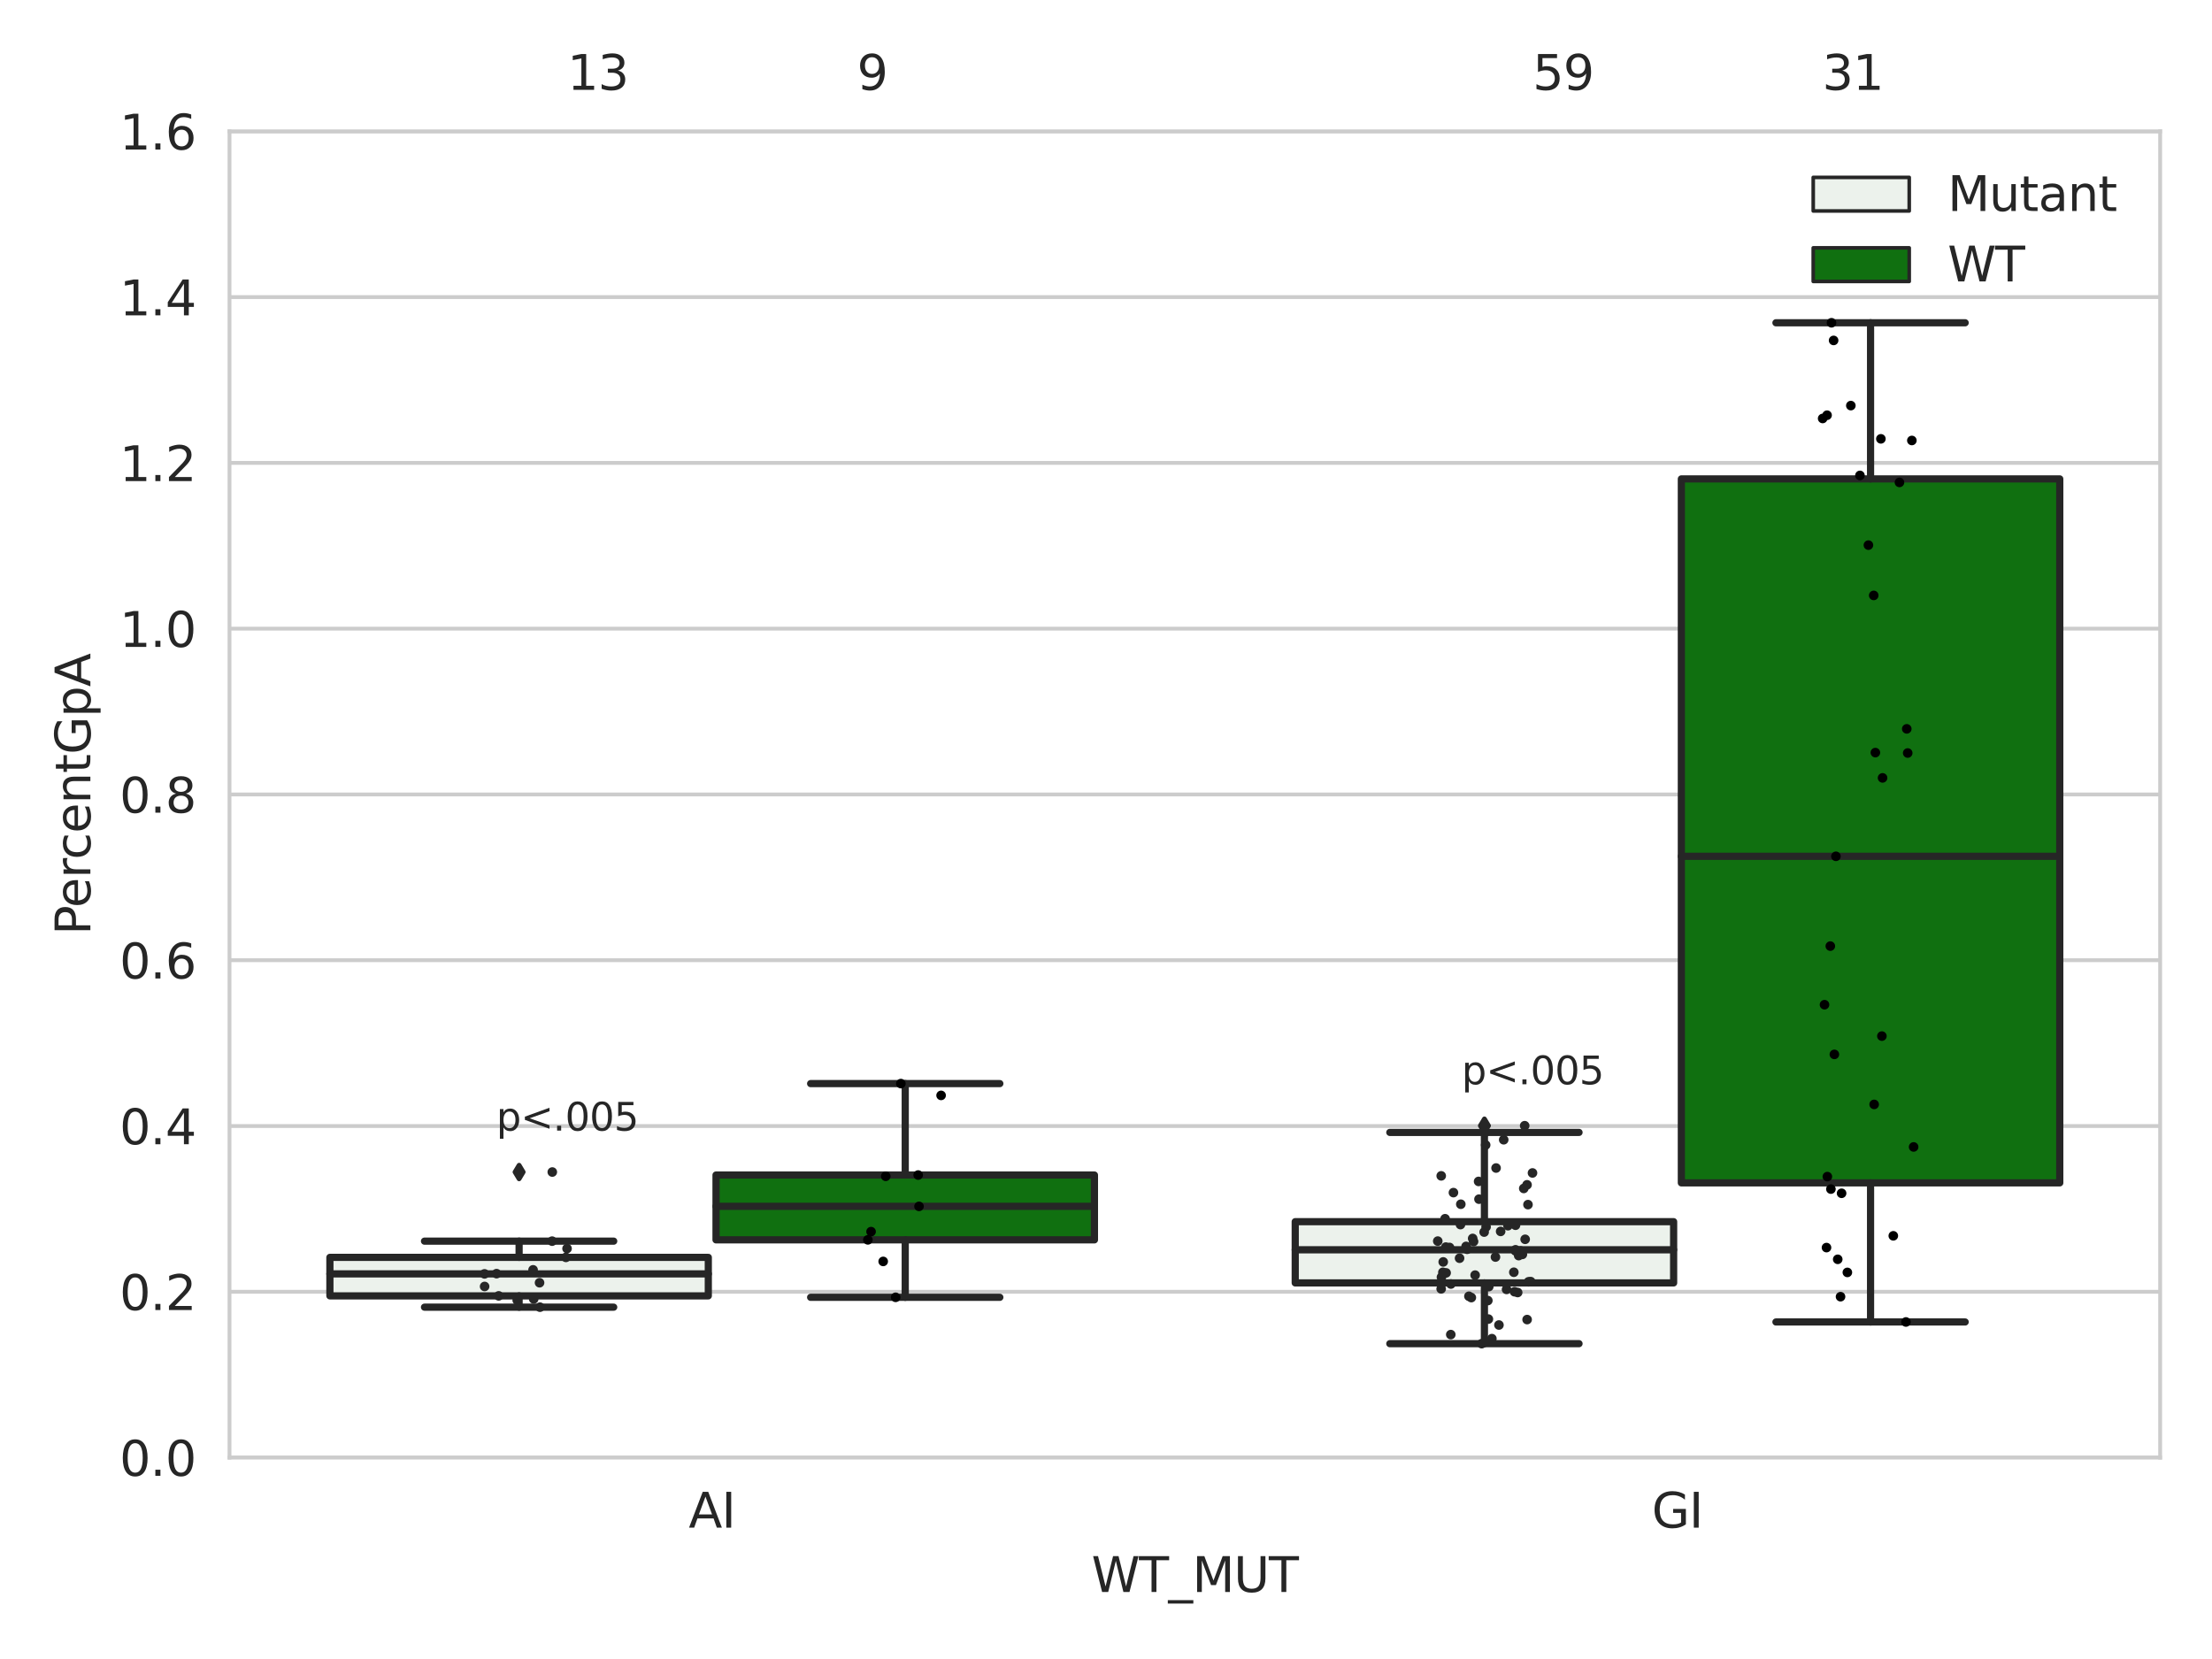 <?xml version="1.0" encoding="utf-8" standalone="no"?>
<!DOCTYPE svg PUBLIC "-//W3C//DTD SVG 1.1//EN"
  "http://www.w3.org/Graphics/SVG/1.1/DTD/svg11.dtd">
<svg xmlns:xlink="http://www.w3.org/1999/xlink" width="460.8pt" height="345.6pt" viewBox="0 0 460.8 345.6" xmlns="http://www.w3.org/2000/svg" version="1.1">
 <defs>
  <style type="text/css">*{stroke-linejoin: round; stroke-linecap: butt}</style>
 </defs>
 <g id="figure_1">
  <g id="patch_1">
   <path d="M 0 345.6 
L 460.8 345.6 
L 460.8 0 
L 0 0 
z
" style="fill: #ffffff"/>
  </g>
  <g id="axes_1">
   <g id="patch_2">
    <path d="M 47.81 303.64 
L 450 303.64 
L 450 27.354 
L 47.81 27.354 
z
" style="fill: #ffffff"/>
   </g>
   <g id="matplotlib.axis_1">
    <g id="xtick_1">
     <g id="text_1">
      <!-- AI -->
      <g style="fill: #262626" transform="translate(143.462 318.238)scale(0.1 -0.1)">
       <defs>
        <path id="DejaVuSans-41" d="M 2188 4044 
L 1331 1722 
L 3047 1722 
L 2188 4044 
z
M 1831 4666 
L 2547 4666 
L 4325 0 
L 3669 0 
L 3244 1197 
L 1141 1197 
L 716 0 
L 50 0 
L 1831 4666 
z
" transform="scale(0.016)"/>
        <path id="DejaVuSans-49" d="M 628 4666 
L 1259 4666 
L 1259 0 
L 628 0 
L 628 4666 
z
" transform="scale(0.016)"/>
       </defs>
       <use xlink:href="#DejaVuSans-41"/>
       <use xlink:href="#DejaVuSans-49" x="68.408"/>
      </g>
     </g>
    </g>
    <g id="xtick_2">
     <g id="text_2">
      <!-- GI -->
      <g style="fill: #262626" transform="translate(344.103 318.238)scale(0.1 -0.1)">
       <defs>
        <path id="DejaVuSans-47" d="M 3809 666 
L 3809 1919 
L 2778 1919 
L 2778 2438 
L 4434 2438 
L 4434 434 
Q 4069 175 3628 42 
Q 3188 -91 2688 -91 
Q 1594 -91 976 548 
Q 359 1188 359 2328 
Q 359 3472 976 4111 
Q 1594 4750 2688 4750 
Q 3144 4750 3555 4637 
Q 3966 4525 4313 4306 
L 4313 3634 
Q 3963 3931 3569 4081 
Q 3175 4231 2741 4231 
Q 1884 4231 1454 3753 
Q 1025 3275 1025 2328 
Q 1025 1384 1454 906 
Q 1884 428 2741 428 
Q 3075 428 3337 486 
Q 3600 544 3809 666 
z
" transform="scale(0.016)"/>
       </defs>
       <use xlink:href="#DejaVuSans-47"/>
       <use xlink:href="#DejaVuSans-49" x="77.49"/>
      </g>
     </g>
    </g>
    <g id="text_3">
     <!-- WT_MUT -->
     <g style="fill: #262626" transform="translate(227.38 331.638)scale(0.1 -0.1)">
      <defs>
       <path id="DejaVuSans-57" d="M 213 4666 
L 850 4666 
L 1831 722 
L 2809 4666 
L 3519 4666 
L 4500 722 
L 5478 4666 
L 6119 4666 
L 4947 0 
L 4153 0 
L 3169 4050 
L 2175 0 
L 1381 0 
L 213 4666 
z
" transform="scale(0.016)"/>
       <path id="DejaVuSans-54" d="M -19 4666 
L 3928 4666 
L 3928 4134 
L 2272 4134 
L 2272 0 
L 1638 0 
L 1638 4134 
L -19 4134 
L -19 4666 
z
" transform="scale(0.016)"/>
       <path id="DejaVuSans-5f" d="M 3263 -1063 
L 3263 -1509 
L -63 -1509 
L -63 -1063 
L 3263 -1063 
z
" transform="scale(0.016)"/>
       <path id="DejaVuSans-4d" d="M 628 4666 
L 1569 4666 
L 2759 1491 
L 3956 4666 
L 4897 4666 
L 4897 0 
L 4281 0 
L 4281 4097 
L 3078 897 
L 2444 897 
L 1241 4097 
L 1241 0 
L 628 0 
L 628 4666 
z
" transform="scale(0.016)"/>
       <path id="DejaVuSans-55" d="M 556 4666 
L 1191 4666 
L 1191 1831 
Q 1191 1081 1462 751 
Q 1734 422 2344 422 
Q 2950 422 3222 751 
Q 3494 1081 3494 1831 
L 3494 4666 
L 4128 4666 
L 4128 1753 
Q 4128 841 3676 375 
Q 3225 -91 2344 -91 
Q 1459 -91 1007 375 
Q 556 841 556 1753 
L 556 4666 
z
" transform="scale(0.016)"/>
      </defs>
      <use xlink:href="#DejaVuSans-57"/>
      <use xlink:href="#DejaVuSans-54" x="98.877"/>
      <use xlink:href="#DejaVuSans-5f" x="159.961"/>
      <use xlink:href="#DejaVuSans-4d" x="209.961"/>
      <use xlink:href="#DejaVuSans-55" x="296.24"/>
      <use xlink:href="#DejaVuSans-54" x="369.434"/>
     </g>
    </g>
   </g>
   <g id="matplotlib.axis_2">
    <g id="ytick_1">
     <g id="line2d_1">
      <path d="M 47.81 303.64 
L 450 303.64 
" clip-path="url(#pb83e074b11)" style="fill: none; stroke: #cccccc; stroke-width: 0.8; stroke-linecap: round"/>
     </g>
     <g id="text_4">
      <!-- 0.0 -->
      <g style="fill: #262626" transform="translate(24.907 307.439)scale(0.1 -0.1)">
       <defs>
        <path id="DejaVuSans-30" d="M 2034 4250 
Q 1547 4250 1301 3770 
Q 1056 3291 1056 2328 
Q 1056 1369 1301 889 
Q 1547 409 2034 409 
Q 2525 409 2770 889 
Q 3016 1369 3016 2328 
Q 3016 3291 2770 3770 
Q 2525 4250 2034 4250 
z
M 2034 4750 
Q 2819 4750 3233 4129 
Q 3647 3509 3647 2328 
Q 3647 1150 3233 529 
Q 2819 -91 2034 -91 
Q 1250 -91 836 529 
Q 422 1150 422 2328 
Q 422 3509 836 4129 
Q 1250 4750 2034 4750 
z
" transform="scale(0.016)"/>
        <path id="DejaVuSans-2e" d="M 684 794 
L 1344 794 
L 1344 0 
L 684 0 
L 684 794 
z
" transform="scale(0.016)"/>
       </defs>
       <use xlink:href="#DejaVuSans-30"/>
       <use xlink:href="#DejaVuSans-2e" x="63.623"/>
       <use xlink:href="#DejaVuSans-30" x="95.41"/>
      </g>
     </g>
    </g>
    <g id="ytick_2">
     <g id="line2d_2">
      <path d="M 47.81 269.104 
L 450 269.104 
" clip-path="url(#pb83e074b11)" style="fill: none; stroke: #cccccc; stroke-width: 0.8; stroke-linecap: round"/>
     </g>
     <g id="text_5">
      <!-- 0.2 -->
      <g style="fill: #262626" transform="translate(24.907 272.903)scale(0.1 -0.1)">
       <defs>
        <path id="DejaVuSans-32" d="M 1228 531 
L 3431 531 
L 3431 0 
L 469 0 
L 469 531 
Q 828 903 1448 1529 
Q 2069 2156 2228 2338 
Q 2531 2678 2651 2914 
Q 2772 3150 2772 3378 
Q 2772 3750 2511 3984 
Q 2250 4219 1831 4219 
Q 1534 4219 1204 4116 
Q 875 4013 500 3803 
L 500 4441 
Q 881 4594 1212 4672 
Q 1544 4750 1819 4750 
Q 2544 4750 2975 4387 
Q 3406 4025 3406 3419 
Q 3406 3131 3298 2873 
Q 3191 2616 2906 2266 
Q 2828 2175 2409 1742 
Q 1991 1309 1228 531 
z
" transform="scale(0.016)"/>
       </defs>
       <use xlink:href="#DejaVuSans-30"/>
       <use xlink:href="#DejaVuSans-2e" x="63.623"/>
       <use xlink:href="#DejaVuSans-32" x="95.41"/>
      </g>
     </g>
    </g>
    <g id="ytick_3">
     <g id="line2d_3">
      <path d="M 47.81 234.568 
L 450 234.568 
" clip-path="url(#pb83e074b11)" style="fill: none; stroke: #cccccc; stroke-width: 0.8; stroke-linecap: round"/>
     </g>
     <g id="text_6">
      <!-- 0.4 -->
      <g style="fill: #262626" transform="translate(24.907 238.368)scale(0.1 -0.1)">
       <defs>
        <path id="DejaVuSans-34" d="M 2419 4116 
L 825 1625 
L 2419 1625 
L 2419 4116 
z
M 2253 4666 
L 3047 4666 
L 3047 1625 
L 3713 1625 
L 3713 1100 
L 3047 1100 
L 3047 0 
L 2419 0 
L 2419 1100 
L 313 1100 
L 313 1709 
L 2253 4666 
z
" transform="scale(0.016)"/>
       </defs>
       <use xlink:href="#DejaVuSans-30"/>
       <use xlink:href="#DejaVuSans-2e" x="63.623"/>
       <use xlink:href="#DejaVuSans-34" x="95.41"/>
      </g>
     </g>
    </g>
    <g id="ytick_4">
     <g id="line2d_4">
      <path d="M 47.81 200.033 
L 450 200.033 
" clip-path="url(#pb83e074b11)" style="fill: none; stroke: #cccccc; stroke-width: 0.8; stroke-linecap: round"/>
     </g>
     <g id="text_7">
      <!-- 0.6 -->
      <g style="fill: #262626" transform="translate(24.907 203.832)scale(0.1 -0.1)">
       <defs>
        <path id="DejaVuSans-36" d="M 2113 2584 
Q 1688 2584 1439 2293 
Q 1191 2003 1191 1497 
Q 1191 994 1439 701 
Q 1688 409 2113 409 
Q 2538 409 2786 701 
Q 3034 994 3034 1497 
Q 3034 2003 2786 2293 
Q 2538 2584 2113 2584 
z
M 3366 4563 
L 3366 3988 
Q 3128 4100 2886 4159 
Q 2644 4219 2406 4219 
Q 1781 4219 1451 3797 
Q 1122 3375 1075 2522 
Q 1259 2794 1537 2939 
Q 1816 3084 2150 3084 
Q 2853 3084 3261 2657 
Q 3669 2231 3669 1497 
Q 3669 778 3244 343 
Q 2819 -91 2113 -91 
Q 1303 -91 875 529 
Q 447 1150 447 2328 
Q 447 3434 972 4092 
Q 1497 4750 2381 4750 
Q 2619 4750 2861 4703 
Q 3103 4656 3366 4563 
z
" transform="scale(0.016)"/>
       </defs>
       <use xlink:href="#DejaVuSans-30"/>
       <use xlink:href="#DejaVuSans-2e" x="63.623"/>
       <use xlink:href="#DejaVuSans-36" x="95.41"/>
      </g>
     </g>
    </g>
    <g id="ytick_5">
     <g id="line2d_5">
      <path d="M 47.81 165.497 
L 450 165.497 
" clip-path="url(#pb83e074b11)" style="fill: none; stroke: #cccccc; stroke-width: 0.8; stroke-linecap: round"/>
     </g>
     <g id="text_8">
      <!-- 0.8 -->
      <g style="fill: #262626" transform="translate(24.907 169.296)scale(0.1 -0.1)">
       <defs>
        <path id="DejaVuSans-38" d="M 2034 2216 
Q 1584 2216 1326 1975 
Q 1069 1734 1069 1313 
Q 1069 891 1326 650 
Q 1584 409 2034 409 
Q 2484 409 2743 651 
Q 3003 894 3003 1313 
Q 3003 1734 2745 1975 
Q 2488 2216 2034 2216 
z
M 1403 2484 
Q 997 2584 770 2862 
Q 544 3141 544 3541 
Q 544 4100 942 4425 
Q 1341 4750 2034 4750 
Q 2731 4750 3128 4425 
Q 3525 4100 3525 3541 
Q 3525 3141 3298 2862 
Q 3072 2584 2669 2484 
Q 3125 2378 3379 2068 
Q 3634 1759 3634 1313 
Q 3634 634 3220 271 
Q 2806 -91 2034 -91 
Q 1263 -91 848 271 
Q 434 634 434 1313 
Q 434 1759 690 2068 
Q 947 2378 1403 2484 
z
M 1172 3481 
Q 1172 3119 1398 2916 
Q 1625 2713 2034 2713 
Q 2441 2713 2670 2916 
Q 2900 3119 2900 3481 
Q 2900 3844 2670 4047 
Q 2441 4250 2034 4250 
Q 1625 4250 1398 4047 
Q 1172 3844 1172 3481 
z
" transform="scale(0.016)"/>
       </defs>
       <use xlink:href="#DejaVuSans-30"/>
       <use xlink:href="#DejaVuSans-2e" x="63.623"/>
       <use xlink:href="#DejaVuSans-38" x="95.41"/>
      </g>
     </g>
    </g>
    <g id="ytick_6">
     <g id="line2d_6">
      <path d="M 47.81 130.961 
L 450 130.961 
" clip-path="url(#pb83e074b11)" style="fill: none; stroke: #cccccc; stroke-width: 0.8; stroke-linecap: round"/>
     </g>
     <g id="text_9">
      <!-- 1.0 -->
      <g style="fill: #262626" transform="translate(24.907 134.76)scale(0.1 -0.1)">
       <defs>
        <path id="DejaVuSans-31" d="M 794 531 
L 1825 531 
L 1825 4091 
L 703 3866 
L 703 4441 
L 1819 4666 
L 2450 4666 
L 2450 531 
L 3481 531 
L 3481 0 
L 794 0 
L 794 531 
z
" transform="scale(0.016)"/>
       </defs>
       <use xlink:href="#DejaVuSans-31"/>
       <use xlink:href="#DejaVuSans-2e" x="63.623"/>
       <use xlink:href="#DejaVuSans-30" x="95.41"/>
      </g>
     </g>
    </g>
    <g id="ytick_7">
     <g id="line2d_7">
      <path d="M 47.81 96.425 
L 450 96.425 
" clip-path="url(#pb83e074b11)" style="fill: none; stroke: #cccccc; stroke-width: 0.8; stroke-linecap: round"/>
     </g>
     <g id="text_10">
      <!-- 1.2 -->
      <g style="fill: #262626" transform="translate(24.907 100.225)scale(0.1 -0.1)">
       <use xlink:href="#DejaVuSans-31"/>
       <use xlink:href="#DejaVuSans-2e" x="63.623"/>
       <use xlink:href="#DejaVuSans-32" x="95.41"/>
      </g>
     </g>
    </g>
    <g id="ytick_8">
     <g id="line2d_8">
      <path d="M 47.81 61.89 
L 450 61.89 
" clip-path="url(#pb83e074b11)" style="fill: none; stroke: #cccccc; stroke-width: 0.8; stroke-linecap: round"/>
     </g>
     <g id="text_11">
      <!-- 1.4 -->
      <g style="fill: #262626" transform="translate(24.907 65.689)scale(0.1 -0.1)">
       <use xlink:href="#DejaVuSans-31"/>
       <use xlink:href="#DejaVuSans-2e" x="63.623"/>
       <use xlink:href="#DejaVuSans-34" x="95.41"/>
      </g>
     </g>
    </g>
    <g id="ytick_9">
     <g id="line2d_9">
      <path d="M 47.81 27.354 
L 450 27.354 
" clip-path="url(#pb83e074b11)" style="fill: none; stroke: #cccccc; stroke-width: 0.8; stroke-linecap: round"/>
     </g>
     <g id="text_12">
      <!-- 1.6 -->
      <g style="fill: #262626" transform="translate(24.907 31.153)scale(0.1 -0.1)">
       <use xlink:href="#DejaVuSans-31"/>
       <use xlink:href="#DejaVuSans-2e" x="63.623"/>
       <use xlink:href="#DejaVuSans-36" x="95.41"/>
      </g>
     </g>
    </g>
    <g id="text_13">
     <!-- PercentGpA -->
     <g style="fill: #262626" transform="translate(18.827 194.774)rotate(-90)scale(0.1 -0.1)">
      <defs>
       <path id="DejaVuSans-50" d="M 1259 4147 
L 1259 2394 
L 2053 2394 
Q 2494 2394 2734 2622 
Q 2975 2850 2975 3272 
Q 2975 3691 2734 3919 
Q 2494 4147 2053 4147 
L 1259 4147 
z
M 628 4666 
L 2053 4666 
Q 2838 4666 3239 4311 
Q 3641 3956 3641 3272 
Q 3641 2581 3239 2228 
Q 2838 1875 2053 1875 
L 1259 1875 
L 1259 0 
L 628 0 
L 628 4666 
z
" transform="scale(0.016)"/>
       <path id="DejaVuSans-65" d="M 3597 1894 
L 3597 1613 
L 953 1613 
Q 991 1019 1311 708 
Q 1631 397 2203 397 
Q 2534 397 2845 478 
Q 3156 559 3463 722 
L 3463 178 
Q 3153 47 2828 -22 
Q 2503 -91 2169 -91 
Q 1331 -91 842 396 
Q 353 884 353 1716 
Q 353 2575 817 3079 
Q 1281 3584 2069 3584 
Q 2775 3584 3186 3129 
Q 3597 2675 3597 1894 
z
M 3022 2063 
Q 3016 2534 2758 2815 
Q 2500 3097 2075 3097 
Q 1594 3097 1305 2825 
Q 1016 2553 972 2059 
L 3022 2063 
z
" transform="scale(0.016)"/>
       <path id="DejaVuSans-72" d="M 2631 2963 
Q 2534 3019 2420 3045 
Q 2306 3072 2169 3072 
Q 1681 3072 1420 2755 
Q 1159 2438 1159 1844 
L 1159 0 
L 581 0 
L 581 3500 
L 1159 3500 
L 1159 2956 
Q 1341 3275 1631 3429 
Q 1922 3584 2338 3584 
Q 2397 3584 2469 3576 
Q 2541 3569 2628 3553 
L 2631 2963 
z
" transform="scale(0.016)"/>
       <path id="DejaVuSans-63" d="M 3122 3366 
L 3122 2828 
Q 2878 2963 2633 3030 
Q 2388 3097 2138 3097 
Q 1578 3097 1268 2742 
Q 959 2388 959 1747 
Q 959 1106 1268 751 
Q 1578 397 2138 397 
Q 2388 397 2633 464 
Q 2878 531 3122 666 
L 3122 134 
Q 2881 22 2623 -34 
Q 2366 -91 2075 -91 
Q 1284 -91 818 406 
Q 353 903 353 1747 
Q 353 2603 823 3093 
Q 1294 3584 2113 3584 
Q 2378 3584 2631 3529 
Q 2884 3475 3122 3366 
z
" transform="scale(0.016)"/>
       <path id="DejaVuSans-6e" d="M 3513 2113 
L 3513 0 
L 2938 0 
L 2938 2094 
Q 2938 2591 2744 2837 
Q 2550 3084 2163 3084 
Q 1697 3084 1428 2787 
Q 1159 2491 1159 1978 
L 1159 0 
L 581 0 
L 581 3500 
L 1159 3500 
L 1159 2956 
Q 1366 3272 1645 3428 
Q 1925 3584 2291 3584 
Q 2894 3584 3203 3211 
Q 3513 2838 3513 2113 
z
" transform="scale(0.016)"/>
       <path id="DejaVuSans-74" d="M 1172 4494 
L 1172 3500 
L 2356 3500 
L 2356 3053 
L 1172 3053 
L 1172 1153 
Q 1172 725 1289 603 
Q 1406 481 1766 481 
L 2356 481 
L 2356 0 
L 1766 0 
Q 1100 0 847 248 
Q 594 497 594 1153 
L 594 3053 
L 172 3053 
L 172 3500 
L 594 3500 
L 594 4494 
L 1172 4494 
z
" transform="scale(0.016)"/>
       <path id="DejaVuSans-70" d="M 1159 525 
L 1159 -1331 
L 581 -1331 
L 581 3500 
L 1159 3500 
L 1159 2969 
Q 1341 3281 1617 3432 
Q 1894 3584 2278 3584 
Q 2916 3584 3314 3078 
Q 3713 2572 3713 1747 
Q 3713 922 3314 415 
Q 2916 -91 2278 -91 
Q 1894 -91 1617 61 
Q 1341 213 1159 525 
z
M 3116 1747 
Q 3116 2381 2855 2742 
Q 2594 3103 2138 3103 
Q 1681 3103 1420 2742 
Q 1159 2381 1159 1747 
Q 1159 1113 1420 752 
Q 1681 391 2138 391 
Q 2594 391 2855 752 
Q 3116 1113 3116 1747 
z
" transform="scale(0.016)"/>
      </defs>
      <use xlink:href="#DejaVuSans-50"/>
      <use xlink:href="#DejaVuSans-65" x="56.678"/>
      <use xlink:href="#DejaVuSans-72" x="118.201"/>
      <use xlink:href="#DejaVuSans-63" x="157.064"/>
      <use xlink:href="#DejaVuSans-65" x="212.045"/>
      <use xlink:href="#DejaVuSans-6e" x="273.568"/>
      <use xlink:href="#DejaVuSans-74" x="336.947"/>
      <use xlink:href="#DejaVuSans-47" x="376.156"/>
      <use xlink:href="#DejaVuSans-70" x="453.646"/>
      <use xlink:href="#DejaVuSans-41" x="517.123"/>
     </g>
    </g>
   </g>
   <g id="patch_3">
    <path d="M 68.724 269.951 
L 147.553 269.951 
L 147.553 261.934 
L 68.724 261.934 
L 68.724 269.951 
z
" clip-path="url(#pb83e074b11)" style="fill: #ecf2ec; stroke: #262626; stroke-width: 1.5; stroke-linejoin: miter"/>
   </g>
   <g id="patch_4">
    <path d="M 149.162 258.284 
L 227.991 258.284 
L 227.991 244.781 
L 149.162 244.781 
L 149.162 258.284 
z
" clip-path="url(#pb83e074b11)" style="fill: #107010; stroke: #262626; stroke-width: 1.5; stroke-linejoin: miter"/>
   </g>
   <g id="patch_5">
    <path d="M 269.819 267.253 
L 348.648 267.253 
L 348.648 254.496 
L 269.819 254.496 
L 269.819 267.253 
z
" clip-path="url(#pb83e074b11)" style="fill: #ecf2ec; stroke: #262626; stroke-width: 1.5; stroke-linejoin: miter"/>
   </g>
   <g id="patch_6">
    <path d="M 350.257 246.41 
L 429.086 246.41 
L 429.086 99.767 
L 350.257 99.767 
L 350.257 246.41 
z
" clip-path="url(#pb83e074b11)" style="fill: #107010; stroke: #262626; stroke-width: 1.5; stroke-linejoin: miter"/>
   </g>
   <g id="patch_7">
    <path d="M 148.357 303.64 
L 148.357 303.64 
L 148.357 303.64 
L 148.357 303.64 
z
" clip-path="url(#pb83e074b11)" style="fill: #ecf2ec; stroke: #262626; stroke-width: 0.75; stroke-linejoin: miter"/>
   </g>
   <g id="patch_8">
    <path d="M 148.357 303.64 
L 148.357 303.64 
L 148.357 303.64 
L 148.357 303.64 
z
" clip-path="url(#pb83e074b11)" style="fill: #107010; stroke: #262626; stroke-width: 0.75; stroke-linejoin: miter"/>
   </g>
   <g id="PathCollection_1"/>
   <g id="PathCollection_2"/>
   <g id="line2d_10">
    <path d="M 108.138 269.951 
L 108.138 272.308 
" clip-path="url(#pb83e074b11)" style="fill: none; stroke: #262626; stroke-width: 1.5; stroke-linecap: round"/>
   </g>
   <g id="line2d_11">
    <path d="M 108.138 261.934 
L 108.138 258.554 
" clip-path="url(#pb83e074b11)" style="fill: none; stroke: #262626; stroke-width: 1.5; stroke-linecap: round"/>
   </g>
   <g id="line2d_12">
    <path d="M 88.431 272.308 
L 127.846 272.308 
" clip-path="url(#pb83e074b11)" style="fill: none; stroke: #262626; stroke-width: 1.5; stroke-linecap: round"/>
   </g>
   <g id="line2d_13">
    <path d="M 88.431 258.554 
L 127.846 258.554 
" clip-path="url(#pb83e074b11)" style="fill: none; stroke: #262626; stroke-width: 1.5; stroke-linecap: round"/>
   </g>
   <g id="line2d_14">
    <defs>
     <path id="m8c439a5c26" d="M -0 1.414 
L 0.849 0 
L 0 -1.414 
L -0.849 -0 
z
" style="stroke: #262626; stroke-linejoin: miter"/>
    </defs>
    <g clip-path="url(#pb83e074b11)">
     <use xlink:href="#m8c439a5c26" x="108.138" y="244.156" style="fill: #262626; stroke: #262626; stroke-linejoin: miter"/>
    </g>
   </g>
   <g id="line2d_15">
    <path d="M 188.577 258.284 
L 188.577 270.254 
" clip-path="url(#pb83e074b11)" style="fill: none; stroke: #262626; stroke-width: 1.5; stroke-linecap: round"/>
   </g>
   <g id="line2d_16">
    <path d="M 188.577 244.781 
L 188.577 225.734 
" clip-path="url(#pb83e074b11)" style="fill: none; stroke: #262626; stroke-width: 1.5; stroke-linecap: round"/>
   </g>
   <g id="line2d_17">
    <path d="M 168.869 270.254 
L 208.284 270.254 
" clip-path="url(#pb83e074b11)" style="fill: none; stroke: #262626; stroke-width: 1.5; stroke-linecap: round"/>
   </g>
   <g id="line2d_18">
    <path d="M 168.869 225.734 
L 208.284 225.734 
" clip-path="url(#pb83e074b11)" style="fill: none; stroke: #262626; stroke-width: 1.5; stroke-linecap: round"/>
   </g>
   <g id="line2d_19"/>
   <g id="line2d_20">
    <path d="M 309.233 267.253 
L 309.233 279.91 
" clip-path="url(#pb83e074b11)" style="fill: none; stroke: #262626; stroke-width: 1.5; stroke-linecap: round"/>
   </g>
   <g id="line2d_21">
    <path d="M 309.233 254.496 
L 309.233 235.901 
" clip-path="url(#pb83e074b11)" style="fill: none; stroke: #262626; stroke-width: 1.5; stroke-linecap: round"/>
   </g>
   <g id="line2d_22">
    <path d="M 289.526 279.91 
L 328.941 279.91 
" clip-path="url(#pb83e074b11)" style="fill: none; stroke: #262626; stroke-width: 1.5; stroke-linecap: round"/>
   </g>
   <g id="line2d_23">
    <path d="M 289.526 235.901 
L 328.941 235.901 
" clip-path="url(#pb83e074b11)" style="fill: none; stroke: #262626; stroke-width: 1.5; stroke-linecap: round"/>
   </g>
   <g id="line2d_24">
    <g clip-path="url(#pb83e074b11)">
     <use xlink:href="#m8c439a5c26" x="309.233" y="234.504" style="fill: #262626; stroke: #262626; stroke-linejoin: miter"/>
    </g>
   </g>
   <g id="line2d_25">
    <path d="M 389.671 246.41 
L 389.671 275.391 
" clip-path="url(#pb83e074b11)" style="fill: none; stroke: #262626; stroke-width: 1.5; stroke-linecap: round"/>
   </g>
   <g id="line2d_26">
    <path d="M 389.671 99.767 
L 389.671 67.24 
" clip-path="url(#pb83e074b11)" style="fill: none; stroke: #262626; stroke-width: 1.5; stroke-linecap: round"/>
   </g>
   <g id="line2d_27">
    <path d="M 369.964 275.391 
L 409.379 275.391 
" clip-path="url(#pb83e074b11)" style="fill: none; stroke: #262626; stroke-width: 1.5; stroke-linecap: round"/>
   </g>
   <g id="line2d_28">
    <path d="M 369.964 67.24 
L 409.379 67.24 
" clip-path="url(#pb83e074b11)" style="fill: none; stroke: #262626; stroke-width: 1.5; stroke-linecap: round"/>
   </g>
   <g id="line2d_29"/>
   <g id="line2d_30">
    <path d="M 68.724 265.371 
L 147.553 265.371 
" clip-path="url(#pb83e074b11)" style="fill: none; stroke: #262626; stroke-width: 1.5; stroke-linecap: round"/>
   </g>
   <g id="line2d_31">
    <path d="M 149.162 251.305 
L 227.991 251.305 
" clip-path="url(#pb83e074b11)" style="fill: none; stroke: #262626; stroke-width: 1.5; stroke-linecap: round"/>
   </g>
   <g id="line2d_32">
    <path d="M 269.819 260.352 
L 348.648 260.352 
" clip-path="url(#pb83e074b11)" style="fill: none; stroke: #262626; stroke-width: 1.5; stroke-linecap: round"/>
   </g>
   <g id="line2d_33">
    <path d="M 350.257 178.385 
L 429.086 178.385 
" clip-path="url(#pb83e074b11)" style="fill: none; stroke: #262626; stroke-width: 1.5; stroke-linecap: round"/>
   </g>
   <g id="patch_9">
    <path d="M 47.81 303.64 
L 47.81 27.354 
" style="fill: none; stroke: #cccccc; stroke-width: 0.8; stroke-linejoin: miter; stroke-linecap: square"/>
   </g>
   <g id="patch_10">
    <path d="M 450 303.64 
L 450 27.354 
" style="fill: none; stroke: #cccccc; stroke-width: 0.8; stroke-linejoin: miter; stroke-linecap: square"/>
   </g>
   <g id="patch_11">
    <path d="M 47.81 303.64 
L 450 303.64 
" style="fill: none; stroke: #cccccc; stroke-width: 0.8; stroke-linejoin: miter; stroke-linecap: square"/>
   </g>
   <g id="patch_12">
    <path d="M 47.81 27.354 
L 450 27.354 
" style="fill: none; stroke: #cccccc; stroke-width: 0.8; stroke-linejoin: miter; stroke-linecap: square"/>
   </g>
   <g id="PathCollection_3">
    <defs>
     <path id="C0_0_c4f44e7019" d="M 0 1 
C 0.265 1 0.52 0.895 0.707 0.707 
C 0.895 0.52 1 0.265 1 -0 
C 1 -0.265 0.895 -0.52 0.707 -0.707 
C 0.52 -0.895 0.265 -1 0 -1 
C -0.265 -1 -0.52 -0.895 -0.707 -0.707 
C -0.895 -0.52 -1 -0.265 -1 0 
C -1 0.265 -0.895 0.52 -0.707 0.707 
C -0.52 0.895 -0.265 1 0 1 
z
"/>
    </defs>
    <g clip-path="url(#pb83e074b11)">
     <use xlink:href="#C0_0_c4f44e7019" x="115.014" y="258.554" style="fill: #262626"/>
    </g>
    <g clip-path="url(#pb83e074b11)">
     <use xlink:href="#C0_0_c4f44e7019" x="118.127" y="260.097" style="fill: #262626"/>
    </g>
    <g clip-path="url(#pb83e074b11)">
     <use xlink:href="#C0_0_c4f44e7019" x="100.954" y="267.993" style="fill: #262626"/>
    </g>
    <g clip-path="url(#pb83e074b11)">
     <use xlink:href="#C0_0_c4f44e7019" x="103.442" y="265.324" style="fill: #262626"/>
    </g>
    <g clip-path="url(#pb83e074b11)">
     <use xlink:href="#C0_0_c4f44e7019" x="111.05" y="264.532" style="fill: #262626"/>
    </g>
    <g clip-path="url(#pb83e074b11)">
     <use xlink:href="#C0_0_c4f44e7019" x="111.181" y="270.595" style="fill: #262626"/>
    </g>
    <g clip-path="url(#pb83e074b11)">
     <use xlink:href="#C0_0_c4f44e7019" x="100.938" y="265.371" style="fill: #262626"/>
    </g>
    <g clip-path="url(#pb83e074b11)">
     <use xlink:href="#C0_0_c4f44e7019" x="103.886" y="269.951" style="fill: #262626"/>
    </g>
    <g clip-path="url(#pb83e074b11)">
     <use xlink:href="#C0_0_c4f44e7019" x="112.398" y="267.217" style="fill: #262626"/>
    </g>
    <g clip-path="url(#pb83e074b11)">
     <use xlink:href="#C0_0_c4f44e7019" x="112.482" y="272.308" style="fill: #262626"/>
    </g>
    <g clip-path="url(#pb83e074b11)">
     <use xlink:href="#C0_0_c4f44e7019" x="115.054" y="244.156" style="fill: #262626"/>
    </g>
    <g clip-path="url(#pb83e074b11)">
     <use xlink:href="#C0_0_c4f44e7019" x="107.748" y="270.859" style="fill: #262626"/>
    </g>
    <g clip-path="url(#pb83e074b11)">
     <use xlink:href="#C0_0_c4f44e7019" x="117.892" y="261.934" style="fill: #262626"/>
    </g>
   </g>
   <g id="PathCollection_4">
    <defs>
     <path id="C1_0_d59f38eb36" d="M 0 1 
C 0.265 1 0.52 0.895 0.707 0.707 
C 0.895 0.52 1 0.265 1 -0 
C 1 -0.265 0.895 -0.52 0.707 -0.707 
C 0.52 -0.895 0.265 -1 0 -1 
C -0.265 -1 -0.52 -0.895 -0.707 -0.707 
C -0.895 -0.52 -1 -0.265 -1 0 
C -1 0.265 -0.895 0.52 -0.707 0.707 
C -0.52 0.895 -0.265 1 0 1 
z
"/>
    </defs>
    <g clip-path="url(#pb83e074b11)">
     <use xlink:href="#C1_0_d59f38eb36" x="181.459" y="256.571"/>
    </g>
    <g clip-path="url(#pb83e074b11)">
     <use xlink:href="#C1_0_d59f38eb36" x="183.985" y="262.777"/>
    </g>
    <g clip-path="url(#pb83e074b11)">
     <use xlink:href="#C1_0_d59f38eb36" x="180.792" y="258.284"/>
    </g>
    <g clip-path="url(#pb83e074b11)">
     <use xlink:href="#C1_0_d59f38eb36" x="184.512" y="245.042"/>
    </g>
    <g clip-path="url(#pb83e074b11)">
     <use xlink:href="#C1_0_d59f38eb36" x="191.271" y="244.781"/>
    </g>
    <g clip-path="url(#pb83e074b11)">
     <use xlink:href="#C1_0_d59f38eb36" x="191.448" y="251.305"/>
    </g>
    <g clip-path="url(#pb83e074b11)">
     <use xlink:href="#C1_0_d59f38eb36" x="186.578" y="270.254"/>
    </g>
    <g clip-path="url(#pb83e074b11)">
     <use xlink:href="#C1_0_d59f38eb36" x="196.048" y="228.19"/>
    </g>
    <g clip-path="url(#pb83e074b11)">
     <use xlink:href="#C1_0_d59f38eb36" x="187.668" y="225.734"/>
    </g>
   </g>
   <g id="PathCollection_5">
    <defs>
     <path id="C2_0_ea9805dd1a" d="M 0 1 
C 0.265 1 0.52 0.895 0.707 0.707 
C 0.895 0.52 1 0.265 1 -0 
C 1 -0.265 0.895 -0.52 0.707 -0.707 
C 0.52 -0.895 0.265 -1 0 -1 
C -0.265 -1 -0.52 -0.895 -0.707 -0.707 
C -0.895 -0.52 -1 -0.265 -1 0 
C -1 0.265 -0.895 0.52 -0.707 0.707 
C -0.52 0.895 -0.265 1 0 1 
z
"/>
    </defs>
    <g clip-path="url(#pb83e074b11)">
     <use xlink:href="#C2_0_ea9805dd1a" x="316.16" y="269.252" style="fill: #262626"/>
    </g>
    <g clip-path="url(#pb83e074b11)">
     <use xlink:href="#C2_0_ea9805dd1a" x="312.256" y="276.024" style="fill: #262626"/>
    </g>
    <g clip-path="url(#pb83e074b11)">
     <use xlink:href="#C2_0_ea9805dd1a" x="315.708" y="255.238" style="fill: #262626"/>
    </g>
    <g clip-path="url(#pb83e074b11)">
     <use xlink:href="#C2_0_ea9805dd1a" x="307.299" y="265.632" style="fill: #262626"/>
    </g>
    <g clip-path="url(#pb83e074b11)">
     <use xlink:href="#C2_0_ea9805dd1a" x="313.249" y="237.431" style="fill: #262626"/>
    </g>
    <g clip-path="url(#pb83e074b11)">
     <use xlink:href="#C2_0_ea9805dd1a" x="301.967" y="259.87" style="fill: #262626"/>
    </g>
    <g clip-path="url(#pb83e074b11)">
     <use xlink:href="#C2_0_ea9805dd1a" x="310.787" y="278.864" style="fill: #262626"/>
    </g>
    <g clip-path="url(#pb83e074b11)">
     <use xlink:href="#C2_0_ea9805dd1a" x="311.533" y="261.864" style="fill: #262626"/>
    </g>
    <g clip-path="url(#pb83e074b11)">
     <use xlink:href="#C2_0_ea9805dd1a" x="304.054" y="262.108" style="fill: #262626"/>
    </g>
    <g clip-path="url(#pb83e074b11)">
     <use xlink:href="#C2_0_ea9805dd1a" x="318.874" y="266.983" style="fill: #262626"/>
    </g>
    <g clip-path="url(#pb83e074b11)">
     <use xlink:href="#C2_0_ea9805dd1a" x="315.703" y="260.584" style="fill: #262626"/>
    </g>
    <g clip-path="url(#pb83e074b11)">
     <use xlink:href="#C2_0_ea9805dd1a" x="319.247" y="244.346" style="fill: #262626"/>
    </g>
    <g clip-path="url(#pb83e074b11)">
     <use xlink:href="#C2_0_ea9805dd1a" x="317.619" y="234.504" style="fill: #262626"/>
    </g>
    <g clip-path="url(#pb83e074b11)">
     <use xlink:href="#C2_0_ea9805dd1a" x="305.412" y="259.646" style="fill: #262626"/>
    </g>
    <g clip-path="url(#pb83e074b11)">
     <use xlink:href="#C2_0_ea9805dd1a" x="299.513" y="258.544" style="fill: #262626"/>
    </g>
    <g clip-path="url(#pb83e074b11)">
     <use xlink:href="#C2_0_ea9805dd1a" x="301.19" y="259.79" style="fill: #262626"/>
    </g>
    <g clip-path="url(#pb83e074b11)">
     <use xlink:href="#C2_0_ea9805dd1a" x="308.662" y="279.91" style="fill: #262626"/>
    </g>
    <g clip-path="url(#pb83e074b11)">
     <use xlink:href="#C2_0_ea9805dd1a" x="311.658" y="243.32" style="fill: #262626"/>
    </g>
    <g clip-path="url(#pb83e074b11)">
     <use xlink:href="#C2_0_ea9805dd1a" x="301.252" y="265.165" style="fill: #262626"/>
    </g>
    <g clip-path="url(#pb83e074b11)">
     <use xlink:href="#C2_0_ea9805dd1a" x="317.429" y="247.574" style="fill: #262626"/>
    </g>
    <g clip-path="url(#pb83e074b11)">
     <use xlink:href="#C2_0_ea9805dd1a" x="317.143" y="261.315" style="fill: #262626"/>
    </g>
    <g clip-path="url(#pb83e074b11)">
     <use xlink:href="#C2_0_ea9805dd1a" x="304.243" y="255.105" style="fill: #262626"/>
    </g>
    <g clip-path="url(#pb83e074b11)">
     <use xlink:href="#C2_0_ea9805dd1a" x="309.327" y="235.901" style="fill: #262626"/>
    </g>
    <g clip-path="url(#pb83e074b11)">
     <use xlink:href="#C2_0_ea9805dd1a" x="300.58" y="265.049" style="fill: #262626"/>
    </g>
    <g clip-path="url(#pb83e074b11)">
     <use xlink:href="#C2_0_ea9805dd1a" x="309.177" y="256.664" style="fill: #262626"/>
    </g>
    <g clip-path="url(#pb83e074b11)">
     <use xlink:href="#C2_0_ea9805dd1a" x="308.021" y="246.113" style="fill: #262626"/>
    </g>
    <g clip-path="url(#pb83e074b11)">
     <use xlink:href="#C2_0_ea9805dd1a" x="300.283" y="266.061" style="fill: #262626"/>
    </g>
    <g clip-path="url(#pb83e074b11)">
     <use xlink:href="#C2_0_ea9805dd1a" x="302.224" y="278.019" style="fill: #262626"/>
    </g>
    <g clip-path="url(#pb83e074b11)">
     <use xlink:href="#C2_0_ea9805dd1a" x="306.505" y="270.311" style="fill: #262626"/>
    </g>
    <g clip-path="url(#pb83e074b11)">
     <use xlink:href="#C2_0_ea9805dd1a" x="312.612" y="256.525" style="fill: #262626"/>
    </g>
    <g clip-path="url(#pb83e074b11)">
     <use xlink:href="#C2_0_ea9805dd1a" x="309.578" y="255.585" style="fill: #262626"/>
    </g>
    <g clip-path="url(#pb83e074b11)">
     <use xlink:href="#C2_0_ea9805dd1a" x="302.78" y="248.445" style="fill: #262626"/>
    </g>
    <g clip-path="url(#pb83e074b11)">
     <use xlink:href="#C2_0_ea9805dd1a" x="300.232" y="244.951" style="fill: #262626"/>
    </g>
    <g clip-path="url(#pb83e074b11)">
     <use xlink:href="#C2_0_ea9805dd1a" x="314.138" y="255.336" style="fill: #262626"/>
    </g>
    <g clip-path="url(#pb83e074b11)">
     <use xlink:href="#C2_0_ea9805dd1a" x="301.037" y="253.886" style="fill: #262626"/>
    </g>
    <g clip-path="url(#pb83e074b11)">
     <use xlink:href="#C2_0_ea9805dd1a" x="309.489" y="238.523" style="fill: #262626"/>
    </g>
    <g clip-path="url(#pb83e074b11)">
     <use xlink:href="#C2_0_ea9805dd1a" x="317.718" y="258.169" style="fill: #262626"/>
    </g>
    <g clip-path="url(#pb83e074b11)">
     <use xlink:href="#C2_0_ea9805dd1a" x="310.057" y="274.788" style="fill: #262626"/>
    </g>
    <g clip-path="url(#pb83e074b11)">
     <use xlink:href="#C2_0_ea9805dd1a" x="302.249" y="267.484" style="fill: #262626"/>
    </g>
    <g clip-path="url(#pb83e074b11)">
     <use xlink:href="#C2_0_ea9805dd1a" x="308.101" y="249.806" style="fill: #262626"/>
    </g>
    <g clip-path="url(#pb83e074b11)">
     <use xlink:href="#C2_0_ea9805dd1a" x="315.716" y="260.352" style="fill: #262626"/>
    </g>
    <g clip-path="url(#pb83e074b11)">
     <use xlink:href="#C2_0_ea9805dd1a" x="318.111" y="246.819" style="fill: #262626"/>
    </g>
    <g clip-path="url(#pb83e074b11)">
     <use xlink:href="#C2_0_ea9805dd1a" x="306.004" y="270.034" style="fill: #262626"/>
    </g>
    <g clip-path="url(#pb83e074b11)">
     <use xlink:href="#C2_0_ea9805dd1a" x="305.626" y="260.243" style="fill: #262626"/>
    </g>
    <g clip-path="url(#pb83e074b11)">
     <use xlink:href="#C2_0_ea9805dd1a" x="315.509" y="269.089" style="fill: #262626"/>
    </g>
    <g clip-path="url(#pb83e074b11)">
     <use xlink:href="#C2_0_ea9805dd1a" x="300.222" y="268.491" style="fill: #262626"/>
    </g>
    <g clip-path="url(#pb83e074b11)">
     <use xlink:href="#C2_0_ea9805dd1a" x="313.845" y="268.606" style="fill: #262626"/>
    </g>
    <g clip-path="url(#pb83e074b11)">
     <use xlink:href="#C2_0_ea9805dd1a" x="310.141" y="268.029" style="fill: #262626"/>
    </g>
    <g clip-path="url(#pb83e074b11)">
     <use xlink:href="#C2_0_ea9805dd1a" x="316.37" y="261.566" style="fill: #262626"/>
    </g>
    <g clip-path="url(#pb83e074b11)">
     <use xlink:href="#C2_0_ea9805dd1a" x="309.946" y="270.931" style="fill: #262626"/>
    </g>
    <g clip-path="url(#pb83e074b11)">
     <use xlink:href="#C2_0_ea9805dd1a" x="318.126" y="274.891" style="fill: #262626"/>
    </g>
    <g clip-path="url(#pb83e074b11)">
     <use xlink:href="#C2_0_ea9805dd1a" x="304.314" y="250.863" style="fill: #262626"/>
    </g>
    <g clip-path="url(#pb83e074b11)">
     <use xlink:href="#C2_0_ea9805dd1a" x="315.36" y="265.032" style="fill: #262626"/>
    </g>
    <g clip-path="url(#pb83e074b11)">
     <use xlink:href="#C2_0_ea9805dd1a" x="318.306" y="250.945" style="fill: #262626"/>
    </g>
    <g clip-path="url(#pb83e074b11)">
     <use xlink:href="#C2_0_ea9805dd1a" x="318.43" y="267.022" style="fill: #262626"/>
    </g>
    <g clip-path="url(#pb83e074b11)">
     <use xlink:href="#C2_0_ea9805dd1a" x="306.97" y="258.633" style="fill: #262626"/>
    </g>
    <g clip-path="url(#pb83e074b11)">
     <use xlink:href="#C2_0_ea9805dd1a" x="316.764" y="260.586" style="fill: #262626"/>
    </g>
    <g clip-path="url(#pb83e074b11)">
     <use xlink:href="#C2_0_ea9805dd1a" x="306.783" y="257.99" style="fill: #262626"/>
    </g>
    <g clip-path="url(#pb83e074b11)">
     <use xlink:href="#C2_0_ea9805dd1a" x="300.65" y="262.883" style="fill: #262626"/>
    </g>
   </g>
   <g id="PathCollection_6">
    <defs>
     <path id="C3_0_ea8085e4c9" d="M 0 1 
C 0.265 1 0.52 0.895 0.707 0.707 
C 0.895 0.52 1 0.265 1 -0 
C 1 -0.265 0.895 -0.52 0.707 -0.707 
C 0.52 -0.895 0.265 -1 0 -1 
C -0.265 -1 -0.52 -0.895 -0.707 -0.707 
C -0.895 -0.52 -1 -0.265 -1 0 
C -1 0.265 -0.895 0.52 -0.707 0.707 
C -0.52 0.895 -0.265 1 0 1 
z
"/>
    </defs>
    <g clip-path="url(#pb83e074b11)">
     <use xlink:href="#C3_0_ea8085e4c9" x="381.412" y="247.708"/>
    </g>
    <g clip-path="url(#pb83e074b11)">
     <use xlink:href="#C3_0_ea8085e4c9" x="391.822" y="91.42"/>
    </g>
    <g clip-path="url(#pb83e074b11)">
     <use xlink:href="#C3_0_ea8085e4c9" x="397.045" y="275.391"/>
    </g>
    <g clip-path="url(#pb83e074b11)">
     <use xlink:href="#C3_0_ea8085e4c9" x="392.032" y="215.838"/>
    </g>
    <g clip-path="url(#pb83e074b11)">
     <use xlink:href="#C3_0_ea8085e4c9" x="380.493" y="259.895"/>
    </g>
    <g clip-path="url(#pb83e074b11)">
     <use xlink:href="#C3_0_ea8085e4c9" x="398.275" y="91.76"/>
    </g>
    <g clip-path="url(#pb83e074b11)">
     <use xlink:href="#C3_0_ea8085e4c9" x="397.41" y="156.867"/>
    </g>
    <g clip-path="url(#pb83e074b11)">
     <use xlink:href="#C3_0_ea8085e4c9" x="384.841" y="265.065"/>
    </g>
    <g clip-path="url(#pb83e074b11)">
     <use xlink:href="#C3_0_ea8085e4c9" x="380.08" y="209.296"/>
    </g>
    <g clip-path="url(#pb83e074b11)">
     <use xlink:href="#C3_0_ea8085e4c9" x="387.462" y="99.039"/>
    </g>
    <g clip-path="url(#pb83e074b11)">
     <use xlink:href="#C3_0_ea8085e4c9" x="382.134" y="219.648"/>
    </g>
    <g clip-path="url(#pb83e074b11)">
     <use xlink:href="#C3_0_ea8085e4c9" x="390.675" y="156.781"/>
    </g>
    <g clip-path="url(#pb83e074b11)">
     <use xlink:href="#C3_0_ea8085e4c9" x="390.331" y="124.036"/>
    </g>
    <g clip-path="url(#pb83e074b11)">
     <use xlink:href="#C3_0_ea8085e4c9" x="381.536" y="67.24"/>
    </g>
    <g clip-path="url(#pb83e074b11)">
     <use xlink:href="#C3_0_ea8085e4c9" x="380.611" y="86.495"/>
    </g>
    <g clip-path="url(#pb83e074b11)">
     <use xlink:href="#C3_0_ea8085e4c9" x="389.226" y="113.559"/>
    </g>
    <g clip-path="url(#pb83e074b11)">
     <use xlink:href="#C3_0_ea8085e4c9" x="394.41" y="257.443"/>
    </g>
    <g clip-path="url(#pb83e074b11)">
     <use xlink:href="#C3_0_ea8085e4c9" x="398.643" y="238.93"/>
    </g>
    <g clip-path="url(#pb83e074b11)">
     <use xlink:href="#C3_0_ea8085e4c9" x="383.417" y="270.124"/>
    </g>
    <g clip-path="url(#pb83e074b11)">
     <use xlink:href="#C3_0_ea8085e4c9" x="382.832" y="262.338"/>
    </g>
    <g clip-path="url(#pb83e074b11)">
     <use xlink:href="#C3_0_ea8085e4c9" x="385.565" y="84.493"/>
    </g>
    <g clip-path="url(#pb83e074b11)">
     <use xlink:href="#C3_0_ea8085e4c9" x="382.456" y="178.385"/>
    </g>
    <g clip-path="url(#pb83e074b11)">
     <use xlink:href="#C3_0_ea8085e4c9" x="381.974" y="70.918"/>
    </g>
    <g clip-path="url(#pb83e074b11)">
     <use xlink:href="#C3_0_ea8085e4c9" x="380.672" y="245.112"/>
    </g>
    <g clip-path="url(#pb83e074b11)">
     <use xlink:href="#C3_0_ea8085e4c9" x="383.637" y="248.582"/>
    </g>
    <g clip-path="url(#pb83e074b11)">
     <use xlink:href="#C3_0_ea8085e4c9" x="395.693" y="100.495"/>
    </g>
    <g clip-path="url(#pb83e074b11)">
     <use xlink:href="#C3_0_ea8085e4c9" x="397.215" y="151.835"/>
    </g>
    <g clip-path="url(#pb83e074b11)">
     <use xlink:href="#C3_0_ea8085e4c9" x="381.29" y="197.09"/>
    </g>
    <g clip-path="url(#pb83e074b11)">
     <use xlink:href="#C3_0_ea8085e4c9" x="392.172" y="162.048"/>
    </g>
    <g clip-path="url(#pb83e074b11)">
     <use xlink:href="#C3_0_ea8085e4c9" x="390.422" y="230.069"/>
    </g>
    <g clip-path="url(#pb83e074b11)">
     <use xlink:href="#C3_0_ea8085e4c9" x="379.693" y="87.176"/>
    </g>
   </g>
   <g id="text_14">
    <!-- 13 -->
    <g style="fill: #262626" transform="translate(118.193 18.72)scale(0.1 -0.1)">
     <defs>
      <path id="DejaVuSans-33" d="M 2597 2516 
Q 3050 2419 3304 2112 
Q 3559 1806 3559 1356 
Q 3559 666 3084 287 
Q 2609 -91 1734 -91 
Q 1441 -91 1130 -33 
Q 819 25 488 141 
L 488 750 
Q 750 597 1062 519 
Q 1375 441 1716 441 
Q 2309 441 2620 675 
Q 2931 909 2931 1356 
Q 2931 1769 2642 2001 
Q 2353 2234 1838 2234 
L 1294 2234 
L 1294 2753 
L 1863 2753 
Q 2328 2753 2575 2939 
Q 2822 3125 2822 3475 
Q 2822 3834 2567 4026 
Q 2313 4219 1838 4219 
Q 1578 4219 1281 4162 
Q 984 4106 628 3988 
L 628 4550 
Q 988 4650 1302 4700 
Q 1616 4750 1894 4750 
Q 2613 4750 3031 4423 
Q 3450 4097 3450 3541 
Q 3450 3153 3228 2886 
Q 3006 2619 2597 2516 
z
" transform="scale(0.016)"/>
     </defs>
     <use xlink:href="#DejaVuSans-31"/>
     <use xlink:href="#DejaVuSans-33" x="63.623"/>
    </g>
   </g>
   <g id="text_15">
    <!-- p&lt;.005 -->
    <g style="fill: #262626" transform="translate(103.396 235.522)scale(0.08 -0.08)">
     <defs>
      <path id="DejaVuSans-3c" d="M 4684 3150 
L 1459 2003 
L 4684 863 
L 4684 294 
L 678 1747 
L 678 2266 
L 4684 3719 
L 4684 3150 
z
" transform="scale(0.016)"/>
      <path id="DejaVuSans-35" d="M 691 4666 
L 3169 4666 
L 3169 4134 
L 1269 4134 
L 1269 2991 
Q 1406 3038 1543 3061 
Q 1681 3084 1819 3084 
Q 2600 3084 3056 2656 
Q 3513 2228 3513 1497 
Q 3513 744 3044 326 
Q 2575 -91 1722 -91 
Q 1428 -91 1123 -41 
Q 819 9 494 109 
L 494 744 
Q 775 591 1075 516 
Q 1375 441 1709 441 
Q 2250 441 2565 725 
Q 2881 1009 2881 1497 
Q 2881 1984 2565 2268 
Q 2250 2553 1709 2553 
Q 1456 2553 1204 2497 
Q 953 2441 691 2322 
L 691 4666 
z
" transform="scale(0.016)"/>
     </defs>
     <use xlink:href="#DejaVuSans-70"/>
     <use xlink:href="#DejaVuSans-3c" x="63.477"/>
     <use xlink:href="#DejaVuSans-2e" x="147.266"/>
     <use xlink:href="#DejaVuSans-30" x="179.053"/>
     <use xlink:href="#DejaVuSans-30" x="242.676"/>
     <use xlink:href="#DejaVuSans-35" x="306.299"/>
    </g>
   </g>
   <g id="text_16">
    <!-- 9 -->
    <g style="fill: #262626" transform="translate(178.522 18.72)scale(0.1 -0.1)">
     <defs>
      <path id="DejaVuSans-39" d="M 703 97 
L 703 672 
Q 941 559 1184 500 
Q 1428 441 1663 441 
Q 2288 441 2617 861 
Q 2947 1281 2994 2138 
Q 2813 1869 2534 1725 
Q 2256 1581 1919 1581 
Q 1219 1581 811 2004 
Q 403 2428 403 3163 
Q 403 3881 828 4315 
Q 1253 4750 1959 4750 
Q 2769 4750 3195 4129 
Q 3622 3509 3622 2328 
Q 3622 1225 3098 567 
Q 2575 -91 1691 -91 
Q 1453 -91 1209 -44 
Q 966 3 703 97 
z
M 1959 2075 
Q 2384 2075 2632 2365 
Q 2881 2656 2881 3163 
Q 2881 3666 2632 3958 
Q 2384 4250 1959 4250 
Q 1534 4250 1286 3958 
Q 1038 3666 1038 3163 
Q 1038 2656 1286 2365 
Q 1534 2075 1959 2075 
z
" transform="scale(0.016)"/>
     </defs>
     <use xlink:href="#DejaVuSans-39"/>
    </g>
   </g>
   <g id="text_17">
    <!-- 59 -->
    <g style="fill: #262626" transform="translate(319.288 18.72)scale(0.1 -0.1)">
     <use xlink:href="#DejaVuSans-35"/>
     <use xlink:href="#DejaVuSans-39" x="63.623"/>
    </g>
   </g>
   <g id="text_18">
    <!-- p&lt;.005 -->
    <g style="fill: #262626" transform="translate(304.491 225.87)scale(0.08 -0.08)">
     <use xlink:href="#DejaVuSans-70"/>
     <use xlink:href="#DejaVuSans-3c" x="63.477"/>
     <use xlink:href="#DejaVuSans-2e" x="147.266"/>
     <use xlink:href="#DejaVuSans-30" x="179.053"/>
     <use xlink:href="#DejaVuSans-30" x="242.676"/>
     <use xlink:href="#DejaVuSans-35" x="306.299"/>
    </g>
   </g>
   <g id="text_19">
    <!-- 31 -->
    <g style="fill: #262626" transform="translate(379.617 18.72)scale(0.1 -0.1)">
     <use xlink:href="#DejaVuSans-33"/>
     <use xlink:href="#DejaVuSans-31" x="63.623"/>
    </g>
   </g>
   <g id="legend_1">
    <g id="patch_13">
     <path d="M 377.728 43.952 
L 397.728 43.952 
L 397.728 36.952 
L 377.728 36.952 
z
" style="fill: #ecf2ec; stroke: #262626; stroke-width: 0.75; stroke-linejoin: miter"/>
    </g>
    <g id="text_20">
     <!-- Mutant -->
     <g style="fill: #262626" transform="translate(405.728 43.952)scale(0.1 -0.1)">
      <defs>
       <path id="DejaVuSans-75" d="M 544 1381 
L 544 3500 
L 1119 3500 
L 1119 1403 
Q 1119 906 1312 657 
Q 1506 409 1894 409 
Q 2359 409 2629 706 
Q 2900 1003 2900 1516 
L 2900 3500 
L 3475 3500 
L 3475 0 
L 2900 0 
L 2900 538 
Q 2691 219 2414 64 
Q 2138 -91 1772 -91 
Q 1169 -91 856 284 
Q 544 659 544 1381 
z
M 1991 3584 
L 1991 3584 
z
" transform="scale(0.016)"/>
       <path id="DejaVuSans-61" d="M 2194 1759 
Q 1497 1759 1228 1600 
Q 959 1441 959 1056 
Q 959 750 1161 570 
Q 1363 391 1709 391 
Q 2188 391 2477 730 
Q 2766 1069 2766 1631 
L 2766 1759 
L 2194 1759 
z
M 3341 1997 
L 3341 0 
L 2766 0 
L 2766 531 
Q 2569 213 2275 61 
Q 1981 -91 1556 -91 
Q 1019 -91 701 211 
Q 384 513 384 1019 
Q 384 1609 779 1909 
Q 1175 2209 1959 2209 
L 2766 2209 
L 2766 2266 
Q 2766 2663 2505 2880 
Q 2244 3097 1772 3097 
Q 1472 3097 1187 3025 
Q 903 2953 641 2809 
L 641 3341 
Q 956 3463 1253 3523 
Q 1550 3584 1831 3584 
Q 2591 3584 2966 3190 
Q 3341 2797 3341 1997 
z
" transform="scale(0.016)"/>
      </defs>
      <use xlink:href="#DejaVuSans-4d"/>
      <use xlink:href="#DejaVuSans-75" x="86.279"/>
      <use xlink:href="#DejaVuSans-74" x="149.658"/>
      <use xlink:href="#DejaVuSans-61" x="188.867"/>
      <use xlink:href="#DejaVuSans-6e" x="250.146"/>
      <use xlink:href="#DejaVuSans-74" x="313.525"/>
     </g>
    </g>
    <g id="patch_14">
     <path d="M 377.728 58.631 
L 397.728 58.631 
L 397.728 51.631 
L 377.728 51.631 
z
" style="fill: #107010; stroke: #262626; stroke-width: 0.75; stroke-linejoin: miter"/>
    </g>
    <g id="text_21">
     <!-- WT -->
     <g style="fill: #262626" transform="translate(405.728 58.631)scale(0.1 -0.1)">
      <use xlink:href="#DejaVuSans-57"/>
      <use xlink:href="#DejaVuSans-54" x="98.877"/>
     </g>
    </g>
   </g>
  </g>
 </g>
 <defs>
  <clipPath id="pb83e074b11">
   <rect x="47.81" y="27.354" width="402.19" height="276.286"/>
  </clipPath>
 </defs>
</svg>
